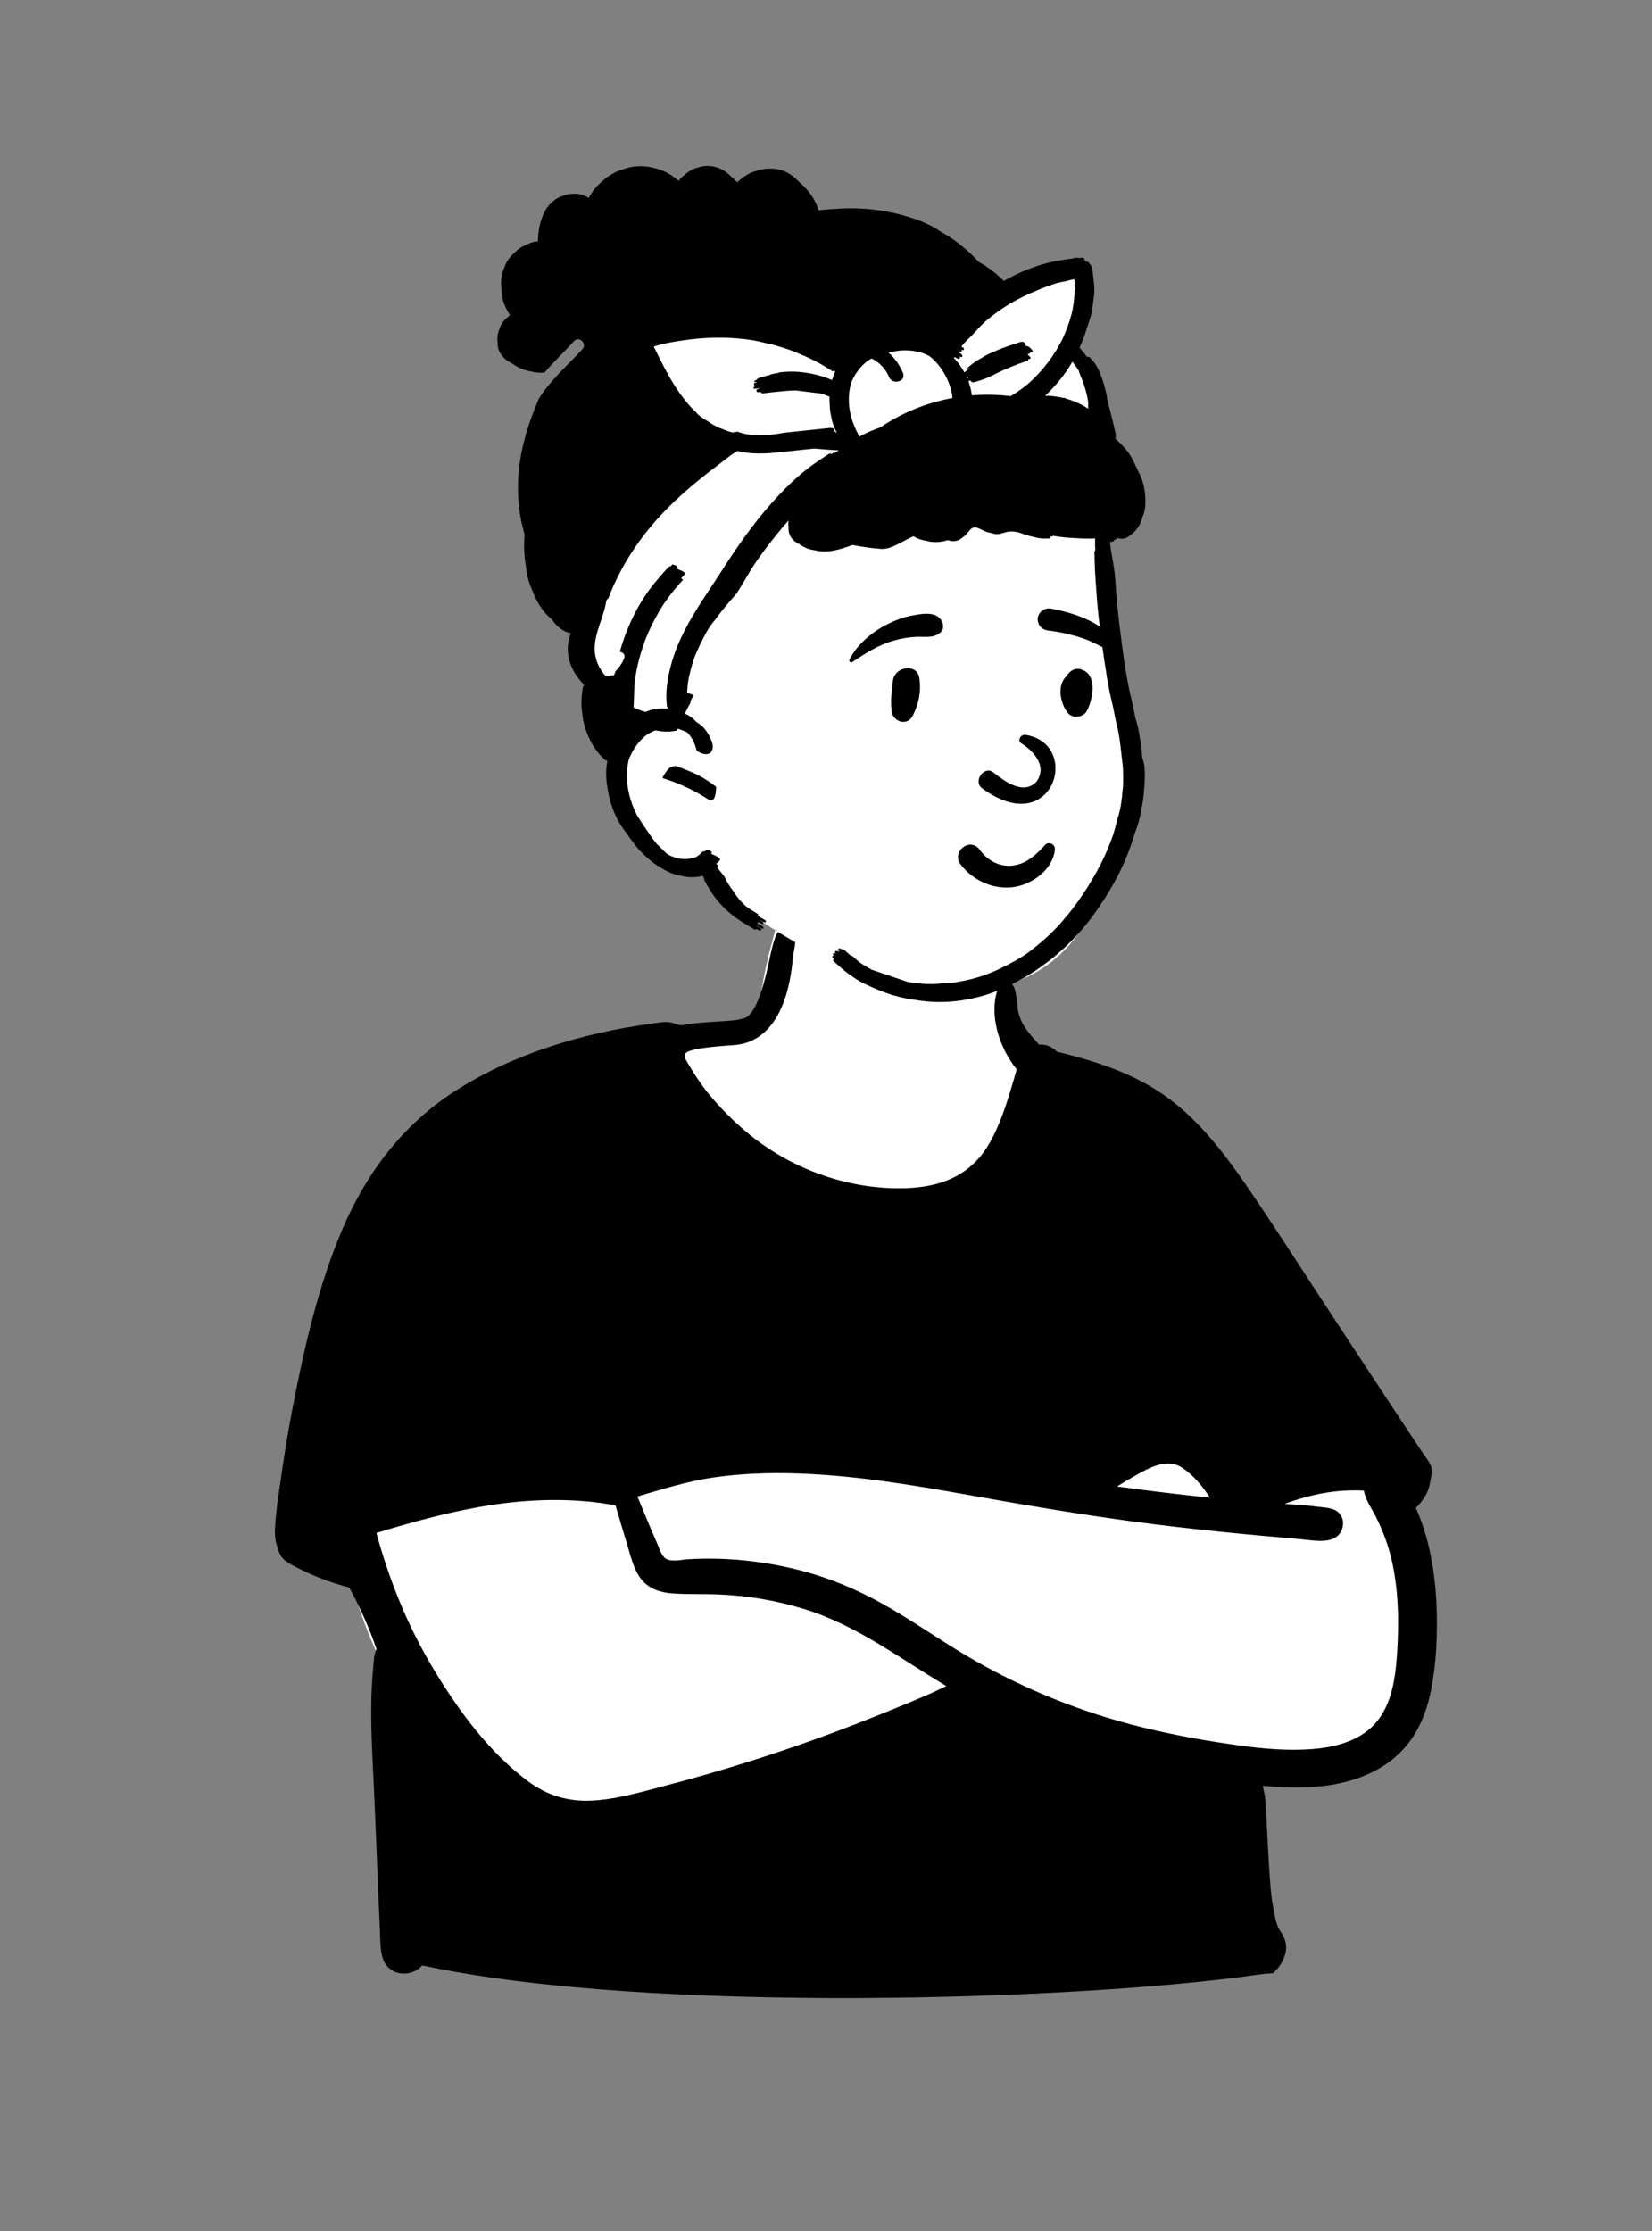 <svg width="174" height="235" viewBox="0 0 174 235" fill="none" xmlns="http://www.w3.org/2000/svg">
  <rect x="0" y="0" width="174" height="235" fill="#808080" stroke="none"/>
  <path fill-rule="evenodd" clip-rule="evenodd" d="M123.597 131.37C122.267 130.895 120.985 130.347 119.817 129.541C116.45 127.032 114.254 123.257 112.18 119.681C109.258 114.479 107.176 108.936 105.737 103.154C105.118 100.67 104.908 97.789 103.504 95.587C100.319 90.975 90.98 91.573 86.022 92.382C82.701 92.97 82.014 96.689 81.26 99.441C80.632 101.728 80.221 104.041 79.876 106.384C79.055 106.924 78.128 107.363 77.245 107.745C67.617 110.7 65.924 116.178 62.247 124.639C56.036 136.938 39.182 141.753 36.636 156.309C34.996 165.918 39.66 174.958 44.469 182.947C48.948 191.672 55.201 195.86 65.158 193.799C74.497 191.702 83.473 188.194 92.648 185.484C97.092 184.391 101.529 181.546 106.204 182.538C115.836 184.703 125.732 185.721 135.603 185.44C149.462 186.001 149.46 172.688 148.038 162.378C147.041 146.334 138.956 136.033 123.597 131.37V131.37Z" fill="white" />
  <path fill-rule="evenodd" clip-rule="evenodd" d="M124.524 154.585C125.682 155.352 126.656 156.514 127.438 157.737C124.174 157.397 120.915 157.005 117.663 156.559C118.089 156.287 118.519 156.021 118.958 155.769C120.561 154.865 122.734 153.401 124.524 154.585ZM70.289 164.242C69.691 164.008 69.459 163.095 69.226 162.572C68.495 160.931 67.828 159.263 67.134 157.606C69.769 156.854 72.332 156.02 75.061 155.62C77.997 155.189 80.975 155.085 83.938 155.182C89.938 155.378 95.882 156.359 101.781 157.411C107.674 158.463 113.566 159.472 119.499 160.265C125.312 161.041 131.144 161.61 136.986 162.108C138.122 162.206 140.014 162.614 140.927 161.72C141.65 161.012 141.673 159.706 140.769 159.13C140.206 158.772 139.389 158.766 138.746 158.684C137.935 158.579 137.121 158.51 136.306 158.456C135.974 158.434 135.641 158.413 135.309 158.393C137.977 157.387 140.763 156.838 143.655 156.991C143.819 157.985 144.556 159.008 144.959 159.828C145.663 161.26 146.212 162.709 146.573 164.266C147.326 167.52 147.359 170.897 147.146 174.216C146.95 176.984 146.531 180.045 144.362 182.005C142.72 183.488 140.403 184.038 138.253 184.211C135.755 184.411 133.218 184.197 130.741 183.862C127.267 183.392 123.776 182.77 120.37 181.937C113.773 180.323 107.449 177.755 101.615 174.273C98.77 172.575 96.055 170.665 93.171 169.032C90.232 167.368 87.105 166.076 83.822 165.275C80.147 164.378 76.305 163.995 72.529 164.216C71.873 164.254 70.926 164.492 70.289 164.242ZM66.031 162.576C66.417 163.831 66.712 165.262 67.536 166.316C68.353 167.36 69.584 167.729 70.86 167.822C72.399 167.934 73.955 167.862 75.497 167.919C78.659 168.037 81.778 168.551 84.801 169.494C87.618 170.373 90.233 171.743 92.752 173.264C95.082 174.67 97.343 176.18 99.673 177.582C99.053 177.867 98.439 178.175 97.823 178.443C96.53 179.005 95.229 179.547 93.922 180.075C91.345 181.118 88.757 182.135 86.143 183.08C80.871 184.985 75.512 186.65 70.089 188.068C67.503 188.744 64.88 189.534 62.193 189.647C59.81 189.746 57.603 189.072 55.681 187.654C51.696 184.714 48.525 180.469 45.961 176.282C44.438 173.794 43.109 171.181 42.01 168.478C41.454 167.112 40.95 165.724 40.496 164.32C40.283 163.661 40.081 162.998 39.89 162.332C39.806 162.039 39.725 161.746 39.645 161.452C43.721 160.207 47.845 159.083 52.066 158.46C54.32 158.126 56.603 157.958 58.881 157.982C60.012 157.994 61.142 158.056 62.267 158.172C62.873 158.235 63.476 158.316 64.076 158.416C64.324 158.458 64.579 158.519 64.835 158.564C65.226 159.904 65.62 161.242 66.031 162.576ZM150.28 157.249C150.499 156.804 150.592 156.367 150.671 155.883C150.731 155.513 150.89 154.993 150.751 154.514C150.594 153.977 150.169 153.497 149.863 153.039C149.526 152.532 149.189 152.026 148.852 151.519C148.178 150.506 147.507 149.491 146.836 148.476C144.096 144.331 141.375 140.174 138.65 136.019C136.231 132.332 133.853 128.612 131.361 124.975C129.23 121.865 126.907 118.806 123.99 116.387C120.302 113.328 115.91 111.887 111.323 110.763C110.822 110.243 110.153 109.959 109.438 110.016C108.427 108.869 107.624 108.068 107.26 106.609C107.085 105.91 107.14 103.947 106.46 103.534C105.652 103.043 105.231 103.693 105.008 104.425C104.263 106.876 105.118 110.172 107.086 112.627C106.257 115.496 105.157 119.572 103.196 121.87C101.096 124.33 98.191 125.096 95.058 125.147C89.081 125.243 83.111 123.02 78.553 119.167C77.167 117.997 75.88 116.689 74.716 115.298C73.843 114.254 72.81 112.644 72.127 111.427C72.127 110.953 71.567 110.457 77.264 110.073C82.961 109.69 83.393 101.883 83.52 100.821C83.623 99.958 84.06 98.619 83.453 97.915C83.195 97.617 82.666 97.569 82.339 97.772C81.723 98.155 81.52 99.134 81.326 99.799C81.055 100.731 80.168 106.514 78.486 107.184C77.699 107.498 76.796 107.503 75.964 107.561C74.936 107.633 73.905 107.686 72.881 107.806C72.504 107.85 72.091 107.972 71.719 107.976C71.476 107.978 71.226 107.86 70.992 107.777C70.201 107.497 69.411 107.707 68.596 107.817C61.391 108.786 53.973 110.997 47.828 114.977C42.412 118.484 38.596 123.528 36.078 129.426C33.509 135.444 32.036 141.953 30.802 148.36C30.389 150.507 30.028 152.663 29.717 154.827C29.418 156.919 29.043 159.056 28.953 161.169C28.917 162.004 29.117 162.781 29.424 163.544C29.77 164.403 30.587 164.742 31.372 165.143C33.093 166.025 34.908 166.708 36.779 167.192C37.922 169.273 38.883 171.434 39.656 173.678C39.37 174.247 39.364 175.096 39.309 175.648C39.172 177.025 39.113 178.408 39.101 179.79C39.076 182.561 39.243 185.329 39.373 188.096C39.506 190.902 39.946 201.972 40.017 203.324C40.073 204.374 39.998 205.843 40.551 206.776C41.4 208.209 43.497 208.161 44.468 206.999C68.596 212.19 113.949 210.626 132.215 208.014C134.592 207.675 133.846 208.051 134.45 207.451C134.903 206.999 135.289 206.227 135.415 205.606C135.582 204.777 135.312 204.026 134.838 203.355C134.339 202.65 134.248 201.508 134.063 200.67C133.625 198.688 133.408 189.982 133.203 189.017C133.139 188.717 133.078 188.399 133.003 188.081C136.354 188.399 139.845 188.399 143.032 187.277C144.84 186.641 146.526 185.642 147.823 184.216C149.395 182.488 150.269 180.314 150.718 178.045C151.298 175.118 151.422 172.087 151.308 169.112C151.149 165.596 150.567 162.03 149.12 158.802C149.596 158.36 149.995 157.826 150.28 157.249Z" fill="black" />
  <path fill-rule="evenodd" clip-rule="evenodd" d="M75.426 31.658C85.077 31.131 93.629 28.417 100.423 34.491C100.423 34.491 111.414 26.276 113.248 29.405C114.476 31.502 112.772 34.316 113.229 36.903C116.209 41.986 116.04 50.59 116.209 52.606C116.633 57.689 119.308 76.813 119.308 81.355C119.308 83.673 117.398 89.744 116.209 93.123C113.562 100.643 108.509 104.475 100.222 104.475C91.935 104.475 78.41 97.543 74.072 91.389C73.692 90.85 71.234 92.423 68.662 89.694C65.877 86.737 64.331 81.097 64.331 77.735C64.331 73.469 61.576 70.51 61.897 65.049C62.612 52.853 65.098 32.222 75.426 31.658Z" fill="white" />
  <path fill-rule="evenodd" clip-rule="evenodd" d="M74.347 17.479C74.472 17.471 74.6 17.477 74.727 17.49C74.866 17.496 75.005 17.51 75.145 17.537C75.854 17.674 76.487 18.049 76.977 18.578C76.99 18.592 77.001 18.607 77.013 18.621C77.243 18.794 77.456 18.991 77.648 19.199C77.681 19.167 77.713 19.135 77.749 19.102C77.85 19.013 77.955 18.929 78.066 18.85C78.527 18.453 79.069 18.166 79.651 18.002L79.731 17.98C79.746 17.976 79.761 17.973 79.777 17.97C80.19 17.832 80.625 17.761 81.063 17.763C81.587 17.746 82.112 17.832 82.603 18.034C83.183 18.275 83.689 18.655 84.113 19.112C84.392 19.339 84.635 19.588 84.892 19.863C85.424 20.431 85.844 21.097 86.109 21.83C86.145 21.932 86.178 22.038 86.207 22.144C86.855 22.069 87.505 22.015 88.156 21.989C88.887 21.945 89.618 21.929 90.35 21.954C92.367 22.02 94.34 22.375 96.25 23.027C96.633 23.14 97.005 23.284 97.364 23.462C97.926 23.686 98.457 23.971 98.958 24.316L99.385 24.569C99.599 24.697 99.813 24.826 100.021 24.958C100.516 25.276 100.984 25.631 101.429 26.014C101.897 26.393 102.34 26.805 102.761 27.238C102.876 27.355 102.986 27.473 103.095 27.592C104.066 28.117 104.928 28.788 105.733 29.589C106.371 29.222 107.031 28.889 107.713 28.593C108.416 28.288 109.309 27.974 110.046 27.767C110.708 27.581 111.362 27.454 112.025 27.36C112.327 27.308 112.63 27.267 112.935 27.232L112.922 27.236V27.236C113.137 27.213 113.35 27.193 113.566 27.175L113.56 27.173V27.173C113.651 27.166 113.745 27.158 113.837 27.152L114.06 27.134V27.134C114.128 27.128 114.226 27.285 114.232 27.34L114.24 27.397V27.397C114.29 27.454 114.336 27.517 114.368 27.555C114.408 27.552 114.448 27.549 114.488 27.547C114.607 27.537 114.745 27.75 114.816 27.831L114.879 27.906C114.952 27.993 115.024 28.094 115.036 28.203C115.114 28.84 115.188 29.477 115.255 30.115C115.281 30.598 115.255 31.076 115.176 31.55C115.116 32.01 115.055 32.47 114.993 32.928C114.895 33.25 114.799 33.572 114.702 33.894C114.664 34.017 114.621 34.137 114.58 34.258C114.335 35.067 114.048 35.855 113.706 36.618C113.955 36.894 114.188 37.18 114.404 37.476C114.456 37.529 114.508 37.582 114.557 37.637C114.57 37.616 114.59 37.596 114.612 37.585C114.685 37.553 114.739 37.591 114.785 37.654C115.267 38.115 115.618 38.654 115.836 39.268L115.971 39.589C115.994 39.642 116.016 39.696 116.038 39.749C116.211 40.216 116.344 40.694 116.454 41.178C116.553 41.559 116.624 41.946 116.67 42.336C117 43.448 117.262 44.585 117.509 45.708C117.548 45.884 117.529 46.042 117.473 46.176L117.617 46.317V46.317L117.864 46.562C118.278 46.976 118.7 47.41 119.008 47.902C119.326 48.412 119.561 48.958 119.821 49.499L119.877 49.614V49.614L119.992 49.845C120.116 50.096 120.175 50.236 120.285 50.54C120.467 51.047 120.566 51.558 120.611 52.096C120.679 52.879 120.67 53.733 120.327 54.461C120.325 54.467 120.322 54.472 120.319 54.477C120.163 55.18 119.777 55.833 119.19 56.25C119.064 56.368 118.93 56.474 118.786 56.558C118.44 56.761 118.123 56.779 117.746 56.685L117.698 56.673C117.651 56.661 117.608 56.65 117.566 56.641C117.628 56.692 117.658 56.752 117.566 56.794C117.478 56.837 117.398 56.862 117.323 56.871C117.355 56.912 117.358 56.957 117.291 56.994C117.144 57.072 117.024 57.096 116.902 57.075L116.927 57.288C117.128 58.901 117.308 59.22 117.465 60.952C117.57 62.725 117.735 64.494 117.963 66.256L118.042 66.896C118.294 68.924 118.577 70.968 119.011 72.964C119.23 73.836 119.418 74.714 119.578 75.599C119.803 76.272 119.961 76.96 120.048 77.662C120.175 78.377 120.262 79.097 120.313 79.824C120.489 80.288 120.575 80.76 120.57 81.242C120.593 81.889 120.572 82.534 120.503 83.176C120.464 83.845 120.373 84.507 120.227 85.163C120.097 86.063 119.859 86.932 119.519 87.775C119.247 88.716 118.913 89.639 118.533 90.542C117.943 91.94 117.231 93.239 116.421 94.519C115.661 95.719 114.846 96.875 113.915 97.949C112.711 99.338 111.339 100.61 109.835 101.683C108.977 102.318 108.072 102.888 107.125 103.376C105.967 103.974 104.791 104.512 103.536 104.875C102.754 105.102 101.957 105.258 101.151 105.378C99.569 105.612 97.93 105.577 96.339 105.303C95.312 105.165 94.303 104.926 93.349 104.584C92.565 104.302 91.817 103.978 91.07 103.613C90.685 103.428 90.315 103.213 89.959 102.973C89.362 102.585 88.803 102.147 88.282 101.662C88.112 101.516 87.947 101.368 87.784 101.211C87.706 101.142 87.749 101.04 87.839 101.015L87.867 101.012V101.012C87.832 100.98 87.795 100.948 87.76 100.914C87.752 100.908 87.746 100.9 87.74 100.892C87.723 100.877 87.705 100.862 87.689 100.847C87.63 100.794 87.689 100.678 87.741 100.65C87.761 100.64 87.787 100.638 87.817 100.641C87.81 100.635 87.806 100.63 87.8 100.626C87.793 100.621 87.792 100.609 87.793 100.597L87.77 100.578V100.578C87.692 100.509 87.732 100.408 87.824 100.382C87.869 100.368 87.943 100.375 88.02 100.392L88.049 100.399L87.997 100.35C87.905 100.27 87.934 100.181 88.048 100.154C88.132 100.159 88.216 100.17 88.299 100.19L88.36 100.207C88.391 100.215 88.42 100.224 88.451 100.233C88.398 100.186 88.346 100.14 88.296 100.092C88.245 100.048 88.299 99.921 88.345 99.895C88.408 99.859 88.53 99.908 88.587 99.95C88.726 99.965 88.91 100.026 88.978 100.085C89.163 100.262 89.354 100.433 89.549 100.598C89.667 100.635 89.779 100.684 89.864 100.758C90.085 100.969 90.315 101.169 90.549 101.362L90.727 101.484C90.757 101.505 90.787 101.525 90.817 101.544C91.154 101.742 91.491 101.938 91.826 102.136C93.056 102.553 94.286 102.97 95.515 103.385L95.677 103.434V103.434L96.87 103.581V103.581C97.654 103.664 98.44 103.66 99.225 103.569C99.813 103.577 100.396 103.518 100.971 103.399C101.946 103.233 102.904 102.99 103.835 102.649C104.907 102.258 105.929 101.743 106.926 101.188C107.284 100.987 107.637 100.774 107.983 100.549C108.095 100.47 108.206 100.388 108.318 100.305C109.055 99.752 109.759 99.162 110.438 98.538C110.757 98.245 111.063 97.94 111.359 97.624C111.401 97.578 111.443 97.534 111.484 97.488C111.767 97.178 112.042 96.858 112.304 96.527L112.553 96.245V96.245C113.561 94.989 114.457 93.639 115.263 92.248C116.062 90.87 116.721 89.42 117.245 87.919C117.413 87.384 117.56 86.842 117.683 86.293C117.91 85.633 118.058 84.958 118.127 84.268C118.15 84.133 118.168 83.998 118.187 83.863L118.197 83.65C118.199 83.615 118.2 83.579 118.201 83.544C118.231 83.33 118.257 83.115 118.277 82.9C118.289 82.684 118.297 82.468 118.299 82.252L118.282 80.926V80.926C118.277 80.885 118.273 80.842 118.27 80.799L118.236 80.506C118.162 79.902 118.106 79.296 118.032 78.692C118.032 78.689 118.032 78.685 118.031 78.68C118.003 78.455 117.974 78.228 117.94 78.001C117.923 77.866 117.902 77.731 117.882 77.596L117.844 77.36V77.36C117.773 76.95 117.686 76.543 117.582 76.139L117.536 75.967L117.269 74.626L116.969 73.306C116.775 72.421 116.612 71.531 116.484 70.632C116.251 69.201 116.052 67.767 115.879 66.328C115.869 66.259 115.86 66.188 115.853 66.119C115.676 64.784 115.549 63.444 115.467 62.1C115.355 60.776 115.29 59.448 115.274 58.119C115.272 58.059 115.312 58.01 115.359 57.982L115.355 57.727C115.349 57.501 115.345 57.772 115.343 57.514L115.34 56.806C115.341 56.746 115.341 56.705 115.342 56.702C114.524 56.759 113.974 56.713 113.184 56.671L113.05 56.664C112.325 56.63 111.605 56.551 110.89 56.431C110.887 56.468 110.862 56.494 110.821 56.502C110.747 56.505 110.678 56.505 110.608 56.506L110.634 56.606V56.606C110.636 56.657 110.613 56.688 110.564 56.702L110.359 56.712C110.086 56.723 109.813 56.728 109.542 56.692C109.298 56.66 109.061 56.603 108.825 56.535C108.68 56.511 108.531 56.477 108.379 56.434C107.99 56.322 107.604 56.172 107.214 56.053C106.816 55.968 106.411 55.941 105.988 56.042C105.541 56.147 105.163 56.339 104.694 56.222C104.601 56.2 104.51 56.164 104.42 56.127L104.336 56.122C104.322 56.12 104.308 56.119 104.293 56.117C103.804 56.046 103.369 55.737 102.904 55.571C102.741 55.531 102.58 55.541 102.422 55.607L102.383 55.625L102.228 55.74C102.166 55.813 102.104 55.888 102.043 55.962L101.952 56.074C101.785 56.281 101.608 56.466 101.392 56.601C101.131 56.842 100.822 56.983 100.453 56.992C100.243 56.998 100.035 56.954 99.833 56.889C99.07 57.126 98.253 57.173 97.492 56.943C97.19 56.897 96.895 56.816 96.611 56.688C96.478 56.629 96.345 56.558 96.216 56.48C95.679 56.707 95.17 57.009 94.651 57.27L94.534 57.328C94.003 57.593 93.416 57.851 92.816 57.812C92.059 57.763 91.316 57.662 90.575 57.535C90.569 57.535 90.561 57.533 90.555 57.532L90.453 57.515V57.515L90.082 57.45V57.45L89.783 57.394V57.394L89.63 57.453C88.403 57.917 87.057 58.28 85.824 57.955C85.286 57.889 84.782 57.708 84.327 57.4C84.312 57.389 84.297 57.378 84.281 57.366C84.209 57.329 84.142 57.288 84.082 57.244L84.069 57.234V57.234L84.058 57.224L84.052 57.221C83.379 56.911 82.993 56.252 83.061 55.513C83.019 55.278 83.021 55.048 83.067 54.803C82.848 55.062 82.624 55.318 82.397 55.573C81.568 56.572 80.756 57.591 80.004 58.652L79.832 58.898C79.418 59.482 79.034 60.086 78.678 60.708C78.319 61.323 77.949 61.931 77.568 62.532C77.072 63.081 76.593 63.642 76.13 64.218L75.934 64.465L75.269 65.341C74.799 65.899 74.408 66.509 74.1 67.171C73.847 67.642 73.615 68.121 73.405 68.613C73.337 68.762 73.273 68.912 73.21 69.062C72.994 69.65 72.812 70.248 72.67 70.865C72.555 71.312 72.473 71.765 72.424 72.225L72.409 72.378C72.391 72.559 72.377 72.74 72.369 72.921C72.414 72.947 72.451 72.973 72.478 72.999L72.59 73.039V73.039L72.68 73.066C72.821 73.11 73.065 73.2 73.007 73.312L72.711 73.876V73.876C72.742 73.908 72.755 73.942 72.735 73.979C72.538 74.357 72.339 74.736 72.14 75.115C72.133 75.129 72.123 75.139 72.112 75.147C72.282 75.225 72.448 75.311 72.605 75.404C72.913 75.588 73.14 75.801 73.35 76.05C73.57 76.182 73.778 76.326 73.975 76.491C74.217 76.746 74.428 77.025 74.607 77.326C74.773 77.612 74.907 77.909 75.011 78.22C75.058 78.384 75.079 78.554 75.077 78.728C74.892 80.037 73.396 79.14 73.367 79.025C73.161 78.234 72.925 77.734 72.395 77.146L72.382 77.136V77.136C72.075 77.002 71.772 76.868 71.455 76.764C71.407 76.773 71.359 76.779 71.309 76.787C71.365 76.865 71.337 76.942 71.225 76.956C70.743 77.051 70.256 77.077 69.766 77.035L69.021 76.93V76.93C68.712 77.048 68.417 77.2 68.139 77.382L68.047 77.443L68.03 77.455C67.312 78.033 66.757 78.801 66.377 79.638C66.344 79.713 66.311 79.788 66.28 79.864L66.235 79.978L66.232 79.985C65.736 81.936 66.178 84.079 67.085 85.85C67.58 86.642 68.096 87.419 68.635 88.181L69.159 88.867V88.867C69.468 89.158 69.772 89.457 70.067 89.763C70.113 89.809 70.162 89.855 70.211 89.9C70.367 90.002 70.527 90.093 70.689 90.17C70.752 90.191 70.816 90.211 70.881 90.228C71.193 90.378 71.521 90.458 71.865 90.467C72.321 90.497 72.762 90.444 73.189 90.308L73.275 90.28L73.337 90.257C73.57 90.108 73.786 89.923 73.991 89.705C74.037 89.657 74.123 89.657 74.221 89.684C74.275 89.628 74.328 89.57 74.379 89.507C74.414 89.469 74.469 89.468 74.512 89.497C74.658 89.48 75.051 89.704 74.949 89.822C74.932 89.849 74.91 89.874 74.892 89.9C74.961 89.935 75.03 89.975 75.091 90.016C75.413 90.106 75.888 90.427 75.849 90.524L75.845 90.531C75.77 90.672 75.674 90.79 75.555 90.884L75.514 90.915L75.424 90.977C75.551 91.057 75.658 91.149 75.604 91.213C75.58 91.261 75.554 91.307 75.523 91.349C75.784 91.67 76.042 91.995 76.3 92.32C76.557 92.878 76.876 93.399 77.255 93.882C77.573 94.407 77.954 94.877 78.4 95.297C78.436 95.334 78.475 95.369 78.511 95.405C78.84 95.647 79.183 95.875 79.541 96.093L79.695 96.186C79.777 96.235 79.913 96.297 79.849 96.415C79.841 96.43 79.832 96.442 79.821 96.451C80.046 96.599 80.279 96.738 80.519 96.867L80.542 96.881C80.633 96.939 80.756 97.045 80.627 97.131C80.516 97.204 80.224 97.005 80.086 96.913C80.06 96.913 80.029 96.905 79.999 96.896C80.045 96.921 80.09 96.947 80.136 96.973L80.206 97.011C80.259 97.043 80.523 97.218 80.339 97.292C80.248 97.299 80.166 97.276 80.089 97.224C79.999 97.18 79.91 97.132 79.823 97.083C79.853 97.131 79.853 97.178 79.777 97.209C79.751 97.21 79.725 97.209 79.698 97.206C79.879 97.321 80.065 97.428 80.256 97.529L80.287 97.549C80.368 97.601 80.497 97.701 80.403 97.787C80.297 97.882 80.006 97.679 79.931 97.634L79.708 97.5V97.5C79.691 97.508 79.672 97.511 79.653 97.513C79.72 97.554 79.783 97.598 79.852 97.638L79.945 97.689C80.063 97.754 80.229 97.861 80.169 97.968C80.109 98.073 79.93 97.986 79.815 97.918L79.691 97.841C79.685 97.838 79.68 97.834 79.674 97.831L79.669 97.85C79.668 97.853 79.667 97.856 79.665 97.859C79.607 97.959 79.463 97.893 79.363 97.835L79.283 97.787C79.148 97.705 79.013 97.624 78.88 97.542L78.68 97.419H78.677C77.986 97.003 77.347 96.59 76.745 96.056C76.385 95.737 76.05 95.4 75.731 95.04C75.091 94.318 74.615 93.492 74.155 92.648C74.148 92.635 74.158 92.599 74.177 92.561C74.126 92.457 74.077 92.351 74.028 92.242C73.556 92.374 73.029 92.412 72.544 92.38C72.284 92.363 72.026 92.317 71.77 92.248C70.954 92.135 70.167 91.762 69.487 91.316C69.444 91.289 69.406 91.258 69.366 91.231C69.085 91.072 68.819 90.889 68.566 90.678C68.073 90.271 67.603 89.817 67.175 89.343C66.866 88.975 66.573 88.594 66.299 88.198C66.02 87.807 65.739 87.416 65.457 87.025C64.674 85.799 64.173 84.387 63.979 82.945C63.884 82.413 63.835 81.875 63.846 81.338C63.853 80.95 63.896 80.558 63.971 80.167C63.927 80.124 63.882 80.081 63.838 80.037C63.813 80.08 63.789 80.111 63.773 80.095L63.422 79.743C63.173 79.492 63.006 79.307 62.72 78.901C62.263 78.252 61.923 77.54 61.67 76.789C61.488 76.252 61.367 75.642 61.32 75.052C61.304 74.954 61.289 74.854 61.277 74.753C61.179 73.954 61.269 73.189 61.39 72.401C61.398 72.349 61.424 72.317 61.459 72.3C61.468 72.238 61.479 72.174 61.489 72.11C60.474 71.035 59.744 69.739 59.804 68.175C59.822 67.682 59.924 67.196 60.117 66.742L60.14 66.691V66.691C59.293 66.561 58.621 65.965 58.117 65.227C58.072 65.192 58.029 65.156 57.987 65.121C57.084 64.349 56.459 63.257 56.03 62.103C55.724 61.433 55.52 60.717 55.434 59.975C55.428 59.922 55.424 59.869 55.419 59.816C55.21 58.642 55.157 57.456 55.254 56.288C55.043 55.565 54.872 54.829 54.755 54.076C54.7 53.718 54.661 53.359 54.632 53L54.629 52.98L54.625 52.916L54.612 52.755C54.61 52.728 54.608 52.702 54.606 52.675C54.347 49.392 55.081 46.16 56.294 43.119C56.4 42.845 56.509 42.573 56.622 42.302L56.741 42.019V42.019C57.959 40.054 59.787 38.465 61.336 36.786C61.87 36.207 61.006 35.337 60.47 35.919C59.441 37.034 58.337 38.102 57.34 39.249C57.164 39.262 56.988 39.266 56.812 39.258C56.506 39.242 56.209 39.193 55.92 39.115C55.202 39.009 54.548 38.719 53.954 38.293C53.159 37.922 52.48 37.223 52.413 36.311C52.405 36.219 52.407 36.129 52.413 36.038C52.34 35.592 52.405 35.125 52.592 34.694C52.624 34.576 52.666 34.459 52.718 34.344C52.869 34.002 53.119 33.675 53.424 33.452C53.432 33.448 53.438 33.445 53.444 33.44C53.476 33.406 53.507 33.373 53.542 33.342C53.594 33.294 53.649 33.25 53.707 33.209C53.501 32.868 53.314 32.519 53.154 32.146C52.981 31.741 52.892 31.331 52.843 30.897C52.824 30.725 52.816 30.555 52.813 30.385C52.804 30.307 52.797 30.227 52.791 30.147C52.753 29.54 52.824 28.91 53.05 28.343C53.067 28.3 53.089 28.257 53.108 28.213C53.151 28.084 53.199 27.955 53.257 27.829C53.484 27.346 53.805 26.937 54.202 26.602C54.416 26.385 54.657 26.194 54.919 26.031C55.074 25.935 55.25 25.849 55.435 25.778C55.766 25.604 56.19 25.444 56.535 25.432C56.576 25.43 56.613 25.435 56.653 25.435C56.685 24.555 56.798 23.597 57.146 22.8C57.348 22.222 57.651 21.709 58.108 21.339C58.373 21.062 58.699 20.838 59.106 20.691L59.178 20.666L59.206 20.658C59.572 20.48 59.967 20.41 60.373 20.412C60.846 20.387 61.329 20.476 61.741 20.694C61.827 20.739 61.919 20.796 62.006 20.858C62.072 20.726 62.145 20.592 62.23 20.459C62.525 19.985 62.882 19.573 63.296 19.197C63.345 19.153 63.398 19.113 63.45 19.07C63.651 18.888 63.864 18.719 64.085 18.566C64.561 18.235 65.083 17.988 65.632 17.828C66.264 17.594 66.933 17.486 67.601 17.509L67.739 17.514V17.514C67.77 17.517 67.8 17.519 67.829 17.52C68.493 17.563 69.147 17.726 69.772 17.971C70.419 18.227 70.968 18.615 71.478 19.059C71.597 18.894 71.734 18.738 71.901 18.59C71.948 18.549 71.999 18.512 72.046 18.474C72.083 18.437 72.121 18.402 72.161 18.366C72.343 18.206 72.536 18.066 72.748 17.942C72.985 17.803 73.241 17.706 73.506 17.646C73.775 17.554 74.059 17.497 74.347 17.479ZM71.199 80.674C71.227 80.673 72.645 81.205 73.352 81.55L73.387 81.567C74.201 81.971 74.594 82.263 75.326 82.782C75.375 82.817 75.425 82.871 75.425 82.923C75.425 83.68 75.242 84.606 74.606 84.196C74.514 84.136 74.421 84.079 74.328 84.022L74.188 83.937L74.183 83.938C74.185 83.938 74.186 83.937 74.188 83.935C72.803 83.09 71.34 82.428 69.796 81.954C69.691 81.916 70.473 80.733 70.689 80.799C70.565 80.75 71.179 80.676 71.199 80.674ZM85.747 47.243C84.827 47.342 83.906 47.439 82.985 47.534C82.399 47.601 81.81 47.661 81.222 47.712C80.338 47.778 79.455 47.788 78.574 47.667C78.261 47.624 77.955 47.563 77.652 47.488C77.445 47.64 77.231 47.782 77.012 47.919L74.579 49.781V49.781C72.948 51.064 71.352 52.424 69.915 53.925C67.406 56.547 65.362 59.614 64.078 63.012C63.961 63.081 63.871 63.201 63.841 63.385C63.614 64.777 62.95 66.048 62.71 67.435C62.474 68.801 62.788 69.962 63.645 71.045C63.829 71.276 64.204 71.264 64.434 71.108C64.487 71.213 64.719 71.209 64.8 70.744C65.181 70.331 65.507 69.898 65.728 69.362C65.891 68.967 65.617 68.693 65.286 68.639C65.424 68.142 65.579 67.65 65.754 67.163C66.272 65.716 66.93 64.334 67.759 63.037C68.488 61.896 69.332 60.903 70.239 59.906C70.249 59.892 70.268 59.888 70.287 59.885L70.476 59.676V59.676C70.502 59.647 70.556 59.65 70.615 59.666C70.672 59.606 70.727 59.544 70.785 59.485C70.842 59.423 70.905 59.442 70.94 59.491C71.037 59.469 71.213 59.574 71.266 59.607C71.358 59.669 71.387 59.738 71.309 59.825C71.295 59.84 71.282 59.856 71.268 59.869C71.374 59.914 71.478 59.974 71.559 60.032C71.842 60.095 72.24 60.358 72.171 60.437C72.026 60.588 71.885 60.743 71.746 60.901C71.868 60.987 71.948 61.071 71.916 61.108C71.318 61.738 70.767 62.405 70.261 63.112C69.877 63.639 69.529 64.188 69.218 64.76C68.756 65.569 68.364 66.401 68.016 67.257C67.967 67.387 67.92 67.517 67.874 67.648C67.365 69.072 66.985 70.549 66.824 72.055L66.818 72.156C66.788 72.699 66.776 74.15 66.72 74.497C67.059 74.664 67.411 74.806 67.777 74.923C67.846 74.943 67.916 74.961 67.987 74.978C68.027 74.961 68.068 74.947 68.109 74.935C68.447 74.799 68.799 74.701 69.159 74.653C69.401 74.621 69.643 74.61 69.884 74.617L69.987 74.621C70.095 74.624 70.2 74.632 70.308 74.642C70.301 74.581 70.298 74.521 70.294 74.46C70.263 74.44 70.24 74.413 70.239 74.376C70.166 73.686 70.165 72.996 70.234 72.306C70.28 71.946 70.334 71.587 70.392 71.229C70.451 70.934 70.52 70.645 70.595 70.355C70.794 69.542 71.059 68.75 71.381 67.974C72.297 65.762 73.61 63.768 74.93 61.784C75.894 60.336 76.805 58.855 77.802 57.431C78.651 56.218 79.542 55.024 80.493 53.889C81.443 52.757 82.446 51.667 83.529 50.658C83.704 50.497 83.88 50.341 84.059 50.186C85.085 49.266 86.2 48.51 87.361 47.769C87.406 47.739 87.485 47.772 87.551 47.827L87.739 47.711C87.77 47.692 87.801 47.673 87.833 47.655C87.862 47.637 87.894 47.667 87.911 47.693C87.991 47.652 88.07 47.612 88.15 47.572C88.208 47.525 88.268 47.481 88.327 47.434C87.466 47.391 86.606 47.327 85.747 47.243ZM96.545 37.024C95.85 36.885 95.151 36.864 94.45 36.969C94.156 37.012 93.864 37.064 93.573 37.126C94.232 37.701 94.762 38.437 95.106 39.283C95.477 40.199 93.995 40.593 93.629 39.691C93.275 38.821 92.607 38.154 91.799 37.754C91.624 37.851 91.455 37.957 91.293 38.074C91.082 38.246 90.883 38.431 90.696 38.635C90.288 39.078 89.915 39.67 89.669 40.255C89.575 40.574 89.504 40.902 89.46 41.239C89.451 41.316 89.441 41.394 89.434 41.472C89.283 43.059 89.736 44.602 90.516 45.968L90.546 45.969V45.969C91.242 45.591 91.971 45.273 92.721 45.014C93.321 44.609 93.945 44.235 94.586 43.896C95.951 43.176 97.392 42.62 98.876 42.241L99.048 42.198C99.398 42.108 99.751 42.029 100.105 41.961L100.318 41.92H100.321L100.298 41.692V41.692C100.178 40.795 99.828 39.963 99.374 39.193C99.034 38.612 98.521 38.017 97.951 37.542L97.948 37.541C97.69 37.393 97.418 37.272 97.138 37.171L97.032 37.134L96.545 37.024ZM77.874 35.661C76.428 35.525 74.983 35.538 73.537 35.657C72.592 35.75 71.653 35.88 70.718 36.046C70.086 36.155 69.465 36.308 68.856 36.498L69.204 37.204C69.787 38.379 70.384 39.547 71.087 40.657C71.45 41.229 71.844 41.773 72.273 42.296C72.562 42.67 72.881 43.016 73.23 43.335C73.322 43.447 73.42 43.553 73.52 43.656C73.838 43.928 74.181 44.167 74.557 44.365C74.858 44.585 75.172 44.776 75.499 44.944L75.623 45.006L76.772 45.447C76.833 45.465 76.895 45.482 76.957 45.499L77.05 45.523L77.225 45.559L77.356 45.488C77.378 45.476 77.4 45.465 77.422 45.454C77.459 45.434 77.485 45.472 77.493 45.5C77.496 45.511 77.491 45.526 77.484 45.541L77.651 45.45V45.45C77.939 45.567 78.244 45.661 78.572 45.722C78.72 45.75 78.869 45.772 79.018 45.79L79.037 45.803C79.041 45.805 79.044 45.808 79.048 45.811H79.21V45.811C80.355 45.922 81.517 45.775 82.66 45.57C84.278 45.407 85.895 45.227 87.512 45.06C87.542 45.057 87.555 45.07 87.555 45.092L87.654 45.083V45.083C87.798 45.067 87.967 45.308 87.858 45.395C87.945 45.447 88.029 45.523 88.092 45.581L88.129 45.578C87.907 45.142 87.735 44.687 87.613 44.214L87.457 43.419V43.419C87.414 43.123 87.389 42.808 87.385 42.497C87.374 42.354 87.366 42.221 87.366 42.104C87.366 41.994 87.368 41.883 87.372 41.773C87.068 41.647 86.758 41.537 86.443 41.443C85.547 41.333 84.652 41.223 83.756 41.114C83.218 41.134 82.681 41.172 82.145 41.232C81.537 41.285 80.93 41.355 80.325 41.437C80.268 41.443 80.167 41.367 80.106 41.278L79.847 41.313V41.313C79.712 41.33 79.572 41.06 79.749 41.005C79.814 40.98 79.878 40.955 79.942 40.932L80.039 40.898L79.984 40.904C79.965 40.906 79.942 40.901 79.916 40.892C79.774 40.91 79.631 40.928 79.49 40.945C79.312 40.968 79.352 40.732 79.478 40.676L79.538 40.654C79.432 40.588 79.339 40.407 79.47 40.348L79.487 40.341C79.549 40.317 79.608 40.297 79.669 40.274C79.665 40.254 79.665 40.236 79.671 40.219L79.418 40.251V40.251C79.395 40.254 79.505 40.092 79.558 40.06L79.567 40.056L79.688 40.019C79.706 39.967 79.804 39.852 79.838 39.842C80.282 39.702 80.696 39.577 81.128 39.48C81.149 39.454 81.174 39.434 81.201 39.428C81.471 39.363 81.743 39.313 82.016 39.27C82.034 39.242 82.053 39.222 82.074 39.221C82.75 39.135 83.427 39.115 84.107 39.161C84.237 39.173 84.367 39.187 84.497 39.204C84.747 39.231 84.997 39.267 85.245 39.314C85.866 39.421 86.473 39.583 87.065 39.802L87.201 39.854C87.349 39.909 87.496 39.967 87.642 40.03C87.716 39.768 87.807 39.51 87.916 39.258C87.933 39.208 87.951 39.161 87.971 39.114L87.823 39.024V39.024C87.79 39.086 87.725 39.133 87.682 39.107C86.617 38.388 85.491 37.789 84.304 37.311C83.64 37.016 82.96 36.767 82.263 36.558C81.915 36.446 81.564 36.345 81.212 36.248C81.036 36.212 80.86 36.175 80.68 36.144C79.76 35.896 78.824 35.735 77.874 35.661ZM112.952 38.094C112.823 38.318 112.688 38.539 112.546 38.758C111.853 39.818 111.023 40.814 110.081 41.681C110.327 41.681 110.572 41.69 110.814 41.713C111.231 41.752 111.639 41.822 112.038 41.919C112.07 41.893 112.106 41.88 112.135 41.9L112.239 41.972V41.972C113.093 42.203 113.895 42.566 114.622 43.051L114.609 42.956C114.606 42.94 114.604 42.923 114.601 42.907C114.613 42.719 114.616 42.53 114.61 42.343C114.46 41.238 114.085 40.22 113.656 39.19C113.648 39.17 113.654 39.144 113.666 39.118C113.45 38.764 113.213 38.422 112.952 38.094ZM113.149 29.405C112.829 29.463 112.512 29.539 112.197 29.632C111.604 29.721 111.029 29.878 110.475 30.1C109.711 30.371 108.969 30.687 108.231 31.021C106.797 31.671 105.453 32.493 104.229 33.483C104.151 33.543 104.076 33.604 104 33.665C103.726 33.903 103.46 34.151 103.207 34.413C102.942 34.702 102.676 34.99 102.411 35.279C102.086 35.62 101.712 35.928 101.418 36.296C101.358 36.371 101.306 36.454 101.259 36.537L101.432 36.596V36.596C101.577 36.645 101.553 36.918 101.409 36.878C101.36 36.864 101.314 36.848 101.268 36.829C101.288 36.855 101.302 36.882 101.305 36.904C101.314 36.978 101.257 37.079 101.167 37.053C101.125 37.042 101.084 37.027 101.043 37.01C101.031 37.058 101.021 37.105 101.021 37.151C101.029 37.154 101.037 37.157 101.046 37.159C101.147 37.194 101.337 37.352 101.364 37.459C101.386 37.542 101.315 37.631 101.225 37.606C101.158 37.588 101.092 37.56 101.027 37.53C101.07 37.571 101.104 37.616 101.107 37.654C101.113 37.725 101.052 37.824 100.968 37.801C100.811 37.758 100.686 37.693 100.582 37.61C100.554 37.646 100.514 37.675 100.482 37.666L100.422 37.648V37.648C100.439 37.663 100.454 37.679 100.468 37.695L100.49 37.718C100.913 38.175 101.282 38.681 101.577 39.225C101.591 39.21 101.608 39.196 101.629 39.179C101.767 39.063 101.91 38.949 102.052 38.839L102.095 38.801V38.801L102.139 38.764L101.819 38.87L101.826 38.861C101.849 38.832 101.919 38.736 101.952 38.703L101.96 38.696C102.4 38.303 102.879 37.968 103.397 37.696C103.732 37.478 104.085 37.294 104.454 37.142C105.335 36.733 106.232 36.422 107.154 36.133C107.292 36.089 107.43 36.041 107.568 35.998C107.608 35.985 107.615 36.002 107.609 36.029L107.681 36.008V36.008C107.81 35.966 108.029 36.193 107.941 36.299C107.994 36.342 108.046 36.39 108.091 36.434L108.124 36.468L108.161 36.457C108.27 36.423 108.455 36.594 108.572 36.715L108.658 36.806C108.724 36.877 108.853 37.022 108.695 37.079L108.498 37.147V37.147C108.504 37.186 108.487 37.22 108.426 37.243C108.357 37.266 108.289 37.291 108.222 37.315C108.263 37.351 108.303 37.388 108.342 37.426L108.401 37.482C108.47 37.553 108.635 37.709 108.49 37.778L108.471 37.786L108.283 37.853C108.308 37.908 108.301 37.961 108.219 37.991C107.119 38.365 106.045 38.804 104.996 39.302C104.21 39.737 103.38 40.062 102.506 40.275C102.434 40.298 102.277 40.19 102.213 40.081L102.082 40.119C102.061 40.126 102.039 40.132 102.017 40.137L101.995 40.142V40.142C102.159 40.579 102.28 41.053 102.348 41.511C102.355 41.552 102.362 41.595 102.366 41.637C102.538 41.623 102.708 41.611 102.879 41.602C104.066 41.538 105.267 41.577 106.457 41.718C106.938 41.431 107.401 41.117 107.843 40.777C107.978 40.672 108.112 40.565 108.243 40.456C109.034 39.769 109.749 38.998 110.383 38.166C110.97 37.395 111.48 36.567 111.909 35.7C112.288 34.886 112.602 34.039 112.84 33.166C113.057 32.367 113.132 31.59 113.188 30.763C113.206 30.628 113.218 30.494 113.229 30.359L113.228 30.301V30.301L113.226 30.273C113.211 29.983 113.181 29.693 113.149 29.405ZM101.926 39.671C101.891 39.684 101.854 39.696 101.818 39.707C101.839 39.754 101.859 39.8 101.879 39.848L101.881 39.847V39.847L102.026 39.733V39.733C101.995 39.719 101.96 39.698 101.926 39.671ZM112.935 27.232C113.21 27.129 113.419 27.109 113.56 27.173C113.351 27.189 113.143 27.209 112.935 27.232Z" fill="black" />
  <path fill-rule="evenodd" clip-rule="evenodd" d="M103.785 93.038C102.756 92.618 101.837 91.917 101.165 91.021C100.932 90.71 100.871 90.381 100.92 90.08C100.975 89.742 101.175 89.435 101.448 89.23C101.721 89.023 102.063 88.922 102.394 88.974C102.682 89.019 102.968 89.176 103.194 89.503L103.241 89.568C103.641 90.109 104.161 90.552 104.754 90.838C105.325 91.114 105.964 91.243 106.626 91.168C107.885 91.025 108.754 90.344 109.676 89.418C109.791 89.301 109.905 89.18 110.02 89.058C110.093 88.947 110.194 88.875 110.306 88.838C110.43 88.796 110.57 88.799 110.699 88.844C110.823 88.887 110.934 88.969 111.009 89.079C111.08 89.183 111.12 89.311 111.107 89.459C111.022 90.418 110.521 91.274 109.809 91.947C109.018 92.694 107.97 93.21 106.983 93.391C105.896 93.591 104.788 93.448 103.785 93.038V93.038ZM107.496 78.236C108.653 78.94 110.415 80.581 109.171 82.325C107.706 83.863 105.598 82.1 104.558 81.302C103.595 80.684 102.512 82.274 103.406 82.996C110.915 88.559 113.962 78.42 108.081 77.409C107.434 77.298 107.193 78.019 107.496 78.236ZM94.04 71.764C94.168 70.177 96.584 69.816 96.824 71.387C97.039 72.794 96.786 74.087 96.153 75.354C95.547 76.564 94.026 76 93.911 74.898C93.757 73.42 93.961 72.752 94.04 71.764ZM112.43 71.061C112.767 70.62 113.253 70.319 113.836 70.489C115.656 71.021 115.12 73.608 114.481 74.867C114.133 75.55 113.01 75.724 112.503 75.122C111.676 74.14 111.28 72.18 112.331 71.213C112.36 71.163 112.391 71.112 112.43 71.061ZM96.127 64.818L96.415 64.767C97.304 64.613 98.41 64.465 99.04 65.181C99.373 65.561 99.488 66.266 99.04 66.629C98.25 67.269 97.378 67.021 96.432 67.075C95.653 67.12 94.904 67.249 94.153 67.464C92.506 67.935 91.165 68.795 89.758 69.739C89.573 69.863 89.385 69.627 89.473 69.454C90.285 67.862 91.859 66.555 93.435 65.758C94.276 65.332 95.196 64.98 96.127 64.818ZM110.771 64.105L110.991 64.15C113.386 64.651 116.498 65.652 117.632 68.006C117.675 68.339 117.63 68.41 117.592 68.457L117.58 68.473C117.549 68.512 117.525 68.567 117.381 68.613C117.341 68.603 117.3 68.593 117.26 68.582C116.74 68.446 116.328 68.258 115.93 68.063L115.498 67.85C114.997 67.604 114.492 67.368 113.956 67.193C112.813 66.82 111.638 66.557 110.444 66.416C110.185 66.386 109.936 66.299 109.739 66.149C109.553 66.007 109.41 65.81 109.345 65.548C109.261 65.209 109.285 64.953 109.467 64.647C109.603 64.418 109.799 64.259 110.023 64.168C110.252 64.075 110.512 64.053 110.771 64.105Z" fill="black" />
</svg>